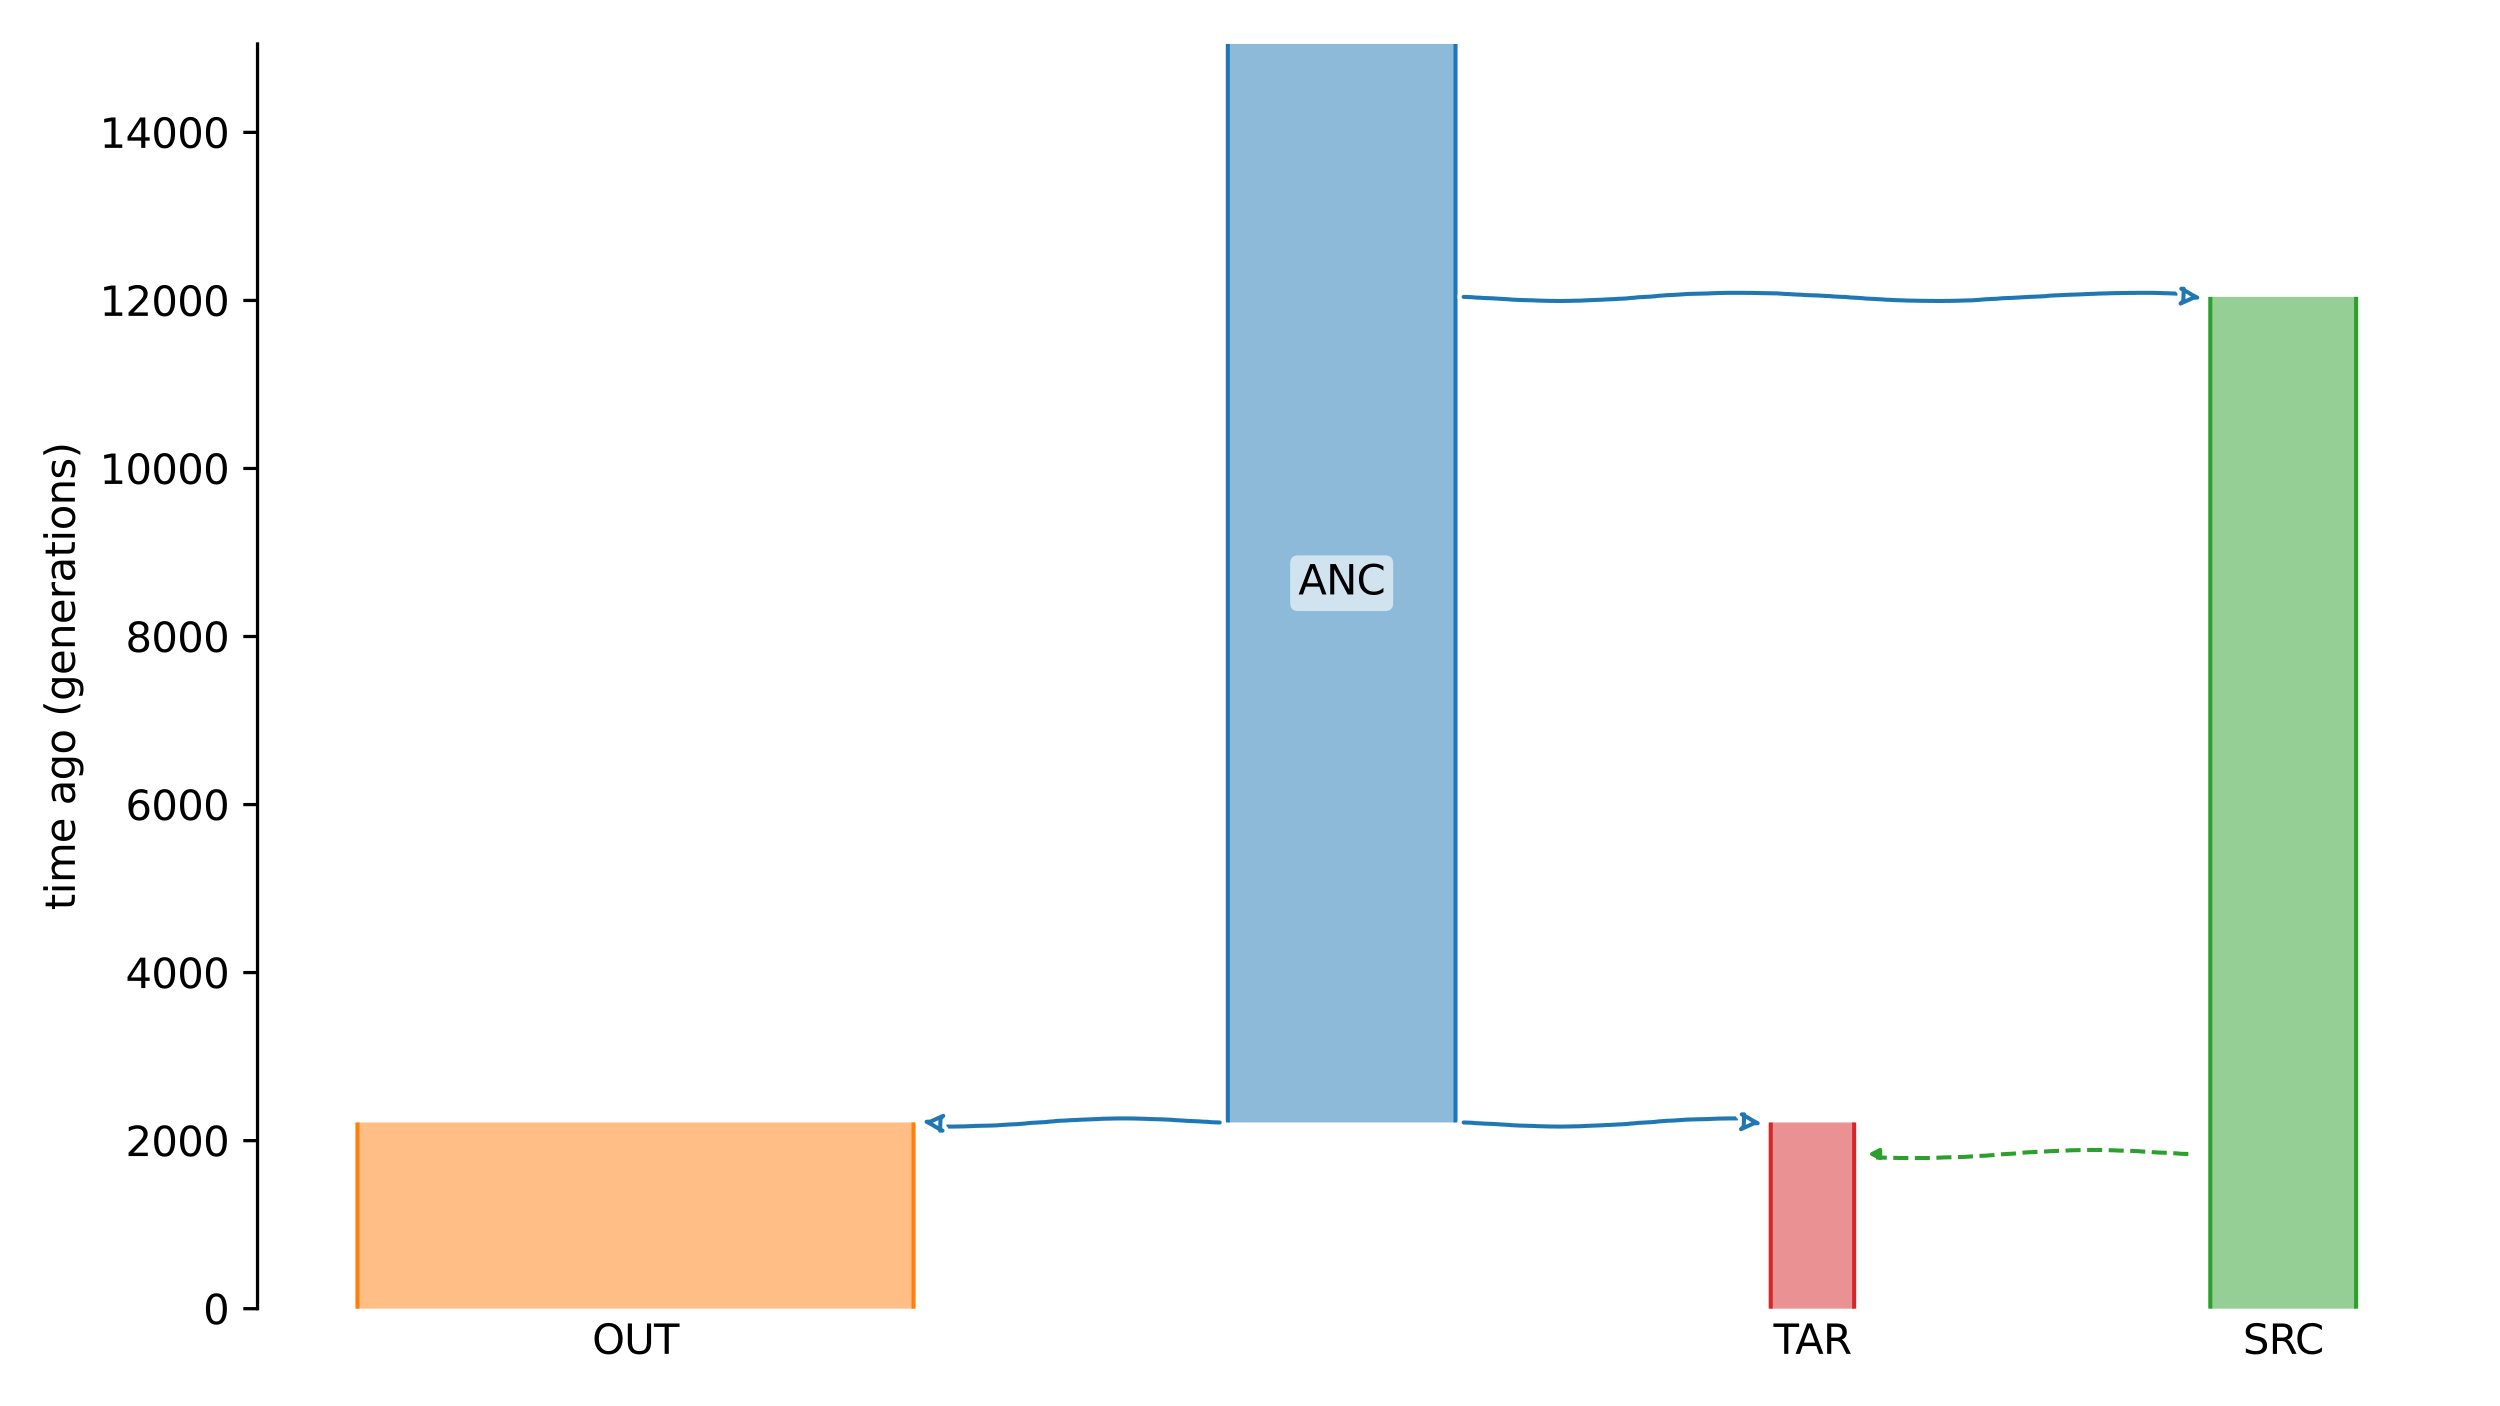 <?xml version="1.0" encoding="utf-8" standalone="no"?>
<!DOCTYPE svg PUBLIC "-//W3C//DTD SVG 1.1//EN"
  "http://www.w3.org/Graphics/SVG/1.1/DTD/svg11.dtd">
<svg xmlns:xlink="http://www.w3.org/1999/xlink" width="614.4pt" height="345.6pt" viewBox="0 0 614.4 345.6" xmlns="http://www.w3.org/2000/svg" version="1.1">
 <defs>
  <style type="text/css">*{stroke-linejoin: round; stroke-linecap: butt}</style>
 </defs>
 <g id="figure_1">
  <g id="patch_1">
   <path d="M 0 345.6 
L 614.4 345.6 
L 614.4 0 
L 0 0 
z
" style="fill: #ffffff"/>
  </g>
  <g id="axes_1">
   <g id="patch_2">
    <path d="M 63.291 321.622 
L 603.6 321.622 
L 603.6 10.8 
L 63.291 10.8 
z
" style="fill: #ffffff"/>
   </g>
   <path d="M 537.799 283.607 
L 536.799 283.575 
L 535.799 283.538 
L 534.799 283.441 
L 533.799 283.408 
L 532.799 283.334 
L 531.799 283.296 
L 530.799 283.26 
L 529.799 283.203 
L 528.799 283.132 
L 527.799 283.08 
L 526.799 283.021 
L 525.799 282.933 
L 524.799 282.887 
L 523.799 282.845 
L 522.799 282.814 
L 521.799 282.788 
L 520.799 282.767 
L 519.799 282.712 
L 518.799 282.685 
L 517.799 282.655 
L 516.799 282.629 
L 515.799 282.618 
L 514.799 282.608 
L 513.799 282.608 
L 512.799 282.618 
L 511.799 282.629 
L 510.799 282.66 
L 509.799 282.672 
L 508.799 282.702 
L 507.799 282.762 
L 506.799 282.799 
L 505.799 282.838 
L 504.799 282.88 
L 503.799 282.913 
L 502.799 282.98 
L 501.799 283.02 
L 500.799 283.062 
L 499.799 283.133 
L 498.799 283.169 
L 497.799 283.228 
L 496.799 283.339 
L 495.799 283.409 
L 494.799 283.522 
L 493.799 283.568 
L 492.799 283.629 
L 491.799 283.678 
L 490.799 283.759 
L 489.799 283.877 
L 488.799 283.947 
L 487.799 284.031 
L 486.799 284.064 
L 485.799 284.115 
L 484.799 284.183 
L 483.799 284.25 
L 482.799 284.326 
L 481.799 284.354 
L 480.799 284.38 
L 479.799 284.403 
L 478.799 284.422 
L 477.799 284.449 
L 476.799 284.499 
L 475.799 284.534 
L 474.799 284.57 
L 473.799 284.585 
L 472.799 284.601 
L 471.799 284.604 
L 470.799 284.607 
L 469.799 284.606 
L 468.799 284.604 
L 467.799 284.591 
L 466.799 284.582 
L 465.799 284.561 
L 464.799 284.538 
L 463.799 284.521 
L 462.799 284.502 
L 461.078 284.482 
" clip-path="url(#padfc316d5a)" style="fill: none; stroke-dasharray: 3.7,1.6; stroke-dashoffset: 0; stroke: #2ca02c"/>
   <g id="patch_3">
    <path d="M 301.75 10.8 
L 301.75 275.863 
M 357.706 10.8 
L 357.706 275.863 
" clip-path="url(#padfc316d5a)" style="fill: none; stroke: #ffffff; stroke-width: 3; stroke-linejoin: miter"/>
    <path d="M 301.75 10.8 
L 301.75 275.863 
M 357.706 10.8 
L 357.706 275.863 
" clip-path="url(#padfc316d5a)" style="fill: none; stroke: #1f77b4; stroke-linejoin: miter"/>
    <g id="PolyCollection_1">
     <path d="M 357.706 10.8 
L 301.75 10.8 
L 301.75 275.863 
L 357.706 275.863 
L 357.706 275.863 
L 357.706 10.8 
z
" clip-path="url(#padfc316d5a)" style="fill: #1f77b4; fill-opacity: 0.5"/>
    </g>
    <g id="patch_4">
     <path d="M 87.85 275.863 
L 87.85 321.622 
M 224.515 275.863 
L 224.515 321.622 
" clip-path="url(#padfc316d5a)" style="fill: none; stroke: #ffffff; stroke-width: 3; stroke-linejoin: miter"/>
     <path d="M 87.85 275.863 
L 87.85 321.622 
M 224.515 275.863 
L 224.515 321.622 
" clip-path="url(#padfc316d5a)" style="fill: none; stroke: #ff7f0e; stroke-linejoin: miter"/>
     <g id="PolyCollection_2">
      <path d="M 224.515 275.863 
L 87.85 275.863 
L 87.85 321.622 
L 224.515 321.622 
L 224.515 321.622 
L 224.515 275.863 
z
" clip-path="url(#padfc316d5a)" style="fill: #ff7f0e; fill-opacity: 0.5"/>
     </g>
     <g id="patch_5">
      <path d="M 543.202 72.964 
L 543.202 321.622 
M 579.04 72.964 
L 579.04 321.622 
" clip-path="url(#padfc316d5a)" style="fill: none; stroke: #ffffff; stroke-width: 3; stroke-linejoin: miter"/>
      <path d="M 543.202 72.964 
L 543.202 321.622 
M 579.04 72.964 
L 579.04 321.622 
" clip-path="url(#padfc316d5a)" style="fill: none; stroke: #2ca02c; stroke-linejoin: miter"/>
      <g id="PolyCollection_3">
       <path d="M 579.04 72.964 
L 543.202 72.964 
L 543.202 321.622 
L 579.04 321.622 
L 579.04 321.622 
L 579.04 72.964 
z
" clip-path="url(#padfc316d5a)" style="fill: #2ca02c; fill-opacity: 0.5"/>
      </g>
      <g id="patch_6">
       <path d="M 435.174 275.863 
L 435.174 321.622 
M 455.675 275.863 
L 455.675 321.622 
" clip-path="url(#padfc316d5a)" style="fill: none; stroke: #ffffff; stroke-width: 3; stroke-linejoin: miter"/>
       <path d="M 435.174 275.863 
L 435.174 321.622 
M 455.675 275.863 
L 455.675 321.622 
" clip-path="url(#padfc316d5a)" style="fill: none; stroke: #d62728; stroke-linejoin: miter"/>
       <g id="PolyCollection_4">
        <path d="M 455.675 275.863 
L 435.174 275.863 
L 435.174 321.622 
L 455.675 321.622 
L 455.675 321.622 
L 455.675 275.863 
z
" clip-path="url(#padfc316d5a)" style="fill: #d62728; fill-opacity: 0.5"/>
       </g>
       <g id="matplotlib.axis_1">
        <g id="xtick_1">
         <g id="line2d_1"/>
         <g id="text_1">
          <!-- OUT -->
          <g transform="translate(145.533 332.72) scale(0.1 -0.1)">
           <defs>
            <path id="DejaVuSans-4f" d="M 2522 4238 
Q 1834 4238 1429 3725 
Q 1025 3213 1025 2328 
Q 1025 1447 1429 934 
Q 1834 422 2522 422 
Q 3209 422 3611 934 
Q 4013 1447 4013 2328 
Q 4013 3213 3611 3725 
Q 3209 4238 2522 4238 
z
M 2522 4750 
Q 3503 4750 4090 4092 
Q 4678 3434 4678 2328 
Q 4678 1225 4090 567 
Q 3503 -91 2522 -91 
Q 1538 -91 948 565 
Q 359 1222 359 2328 
Q 359 3434 948 4092 
Q 1538 4750 2522 4750 
z
" transform="scale(0.016)"/>
            <path id="DejaVuSans-55" d="M 556 4666 
L 1191 4666 
L 1191 1831 
Q 1191 1081 1462 751 
Q 1734 422 2344 422 
Q 2950 422 3222 751 
Q 3494 1081 3494 1831 
L 3494 4666 
L 4128 4666 
L 4128 1753 
Q 4128 841 3676 375 
Q 3225 -91 2344 -91 
Q 1459 -91 1007 375 
Q 556 841 556 1753 
L 556 4666 
z
" transform="scale(0.016)"/>
            <path id="DejaVuSans-54" d="M -19 4666 
L 3928 4666 
L 3928 4134 
L 2272 4134 
L 2272 0 
L 1638 0 
L 1638 4134 
L -19 4134 
L -19 4666 
z
" transform="scale(0.016)"/>
           </defs>
           <use xlink:href="#DejaVuSans-4f"/>
           <use xlink:href="#DejaVuSans-55" x="78.711"/>
           <use xlink:href="#DejaVuSans-54" x="151.904"/>
          </g>
         </g>
        </g>
        <g id="xtick_2">
         <g id="line2d_2"/>
         <g id="text_2">
          <!-- SRC -->
          <g transform="translate(551.232 332.72) scale(0.1 -0.1)">
           <defs>
            <path id="DejaVuSans-53" d="M 3425 4513 
L 3425 3897 
Q 3066 4069 2747 4153 
Q 2428 4238 2131 4238 
Q 1616 4238 1336 4038 
Q 1056 3838 1056 3469 
Q 1056 3159 1242 3001 
Q 1428 2844 1947 2747 
L 2328 2669 
Q 3034 2534 3370 2195 
Q 3706 1856 3706 1288 
Q 3706 609 3251 259 
Q 2797 -91 1919 -91 
Q 1588 -91 1214 -16 
Q 841 59 441 206 
L 441 856 
Q 825 641 1194 531 
Q 1563 422 1919 422 
Q 2459 422 2753 634 
Q 3047 847 3047 1241 
Q 3047 1584 2836 1778 
Q 2625 1972 2144 2069 
L 1759 2144 
Q 1053 2284 737 2584 
Q 422 2884 422 3419 
Q 422 4038 858 4394 
Q 1294 4750 2059 4750 
Q 2388 4750 2728 4690 
Q 3069 4631 3425 4513 
z
" transform="scale(0.016)"/>
            <path id="DejaVuSans-52" d="M 2841 2188 
Q 3044 2119 3236 1894 
Q 3428 1669 3622 1275 
L 4263 0 
L 3584 0 
L 2988 1197 
Q 2756 1666 2539 1819 
Q 2322 1972 1947 1972 
L 1259 1972 
L 1259 0 
L 628 0 
L 628 4666 
L 2053 4666 
Q 2853 4666 3247 4331 
Q 3641 3997 3641 3322 
Q 3641 2881 3436 2590 
Q 3231 2300 2841 2188 
z
M 1259 4147 
L 1259 2491 
L 2053 2491 
Q 2509 2491 2742 2702 
Q 2975 2913 2975 3322 
Q 2975 3731 2742 3939 
Q 2509 4147 2053 4147 
L 1259 4147 
z
" transform="scale(0.016)"/>
            <path id="DejaVuSans-43" d="M 4122 4306 
L 4122 3641 
Q 3803 3938 3442 4084 
Q 3081 4231 2675 4231 
Q 1875 4231 1450 3742 
Q 1025 3253 1025 2328 
Q 1025 1406 1450 917 
Q 1875 428 2675 428 
Q 3081 428 3442 575 
Q 3803 722 4122 1019 
L 4122 359 
Q 3791 134 3420 21 
Q 3050 -91 2638 -91 
Q 1578 -91 968 557 
Q 359 1206 359 2328 
Q 359 3453 968 4101 
Q 1578 4750 2638 4750 
Q 3056 4750 3426 4639 
Q 3797 4528 4122 4306 
z
" transform="scale(0.016)"/>
           </defs>
           <use xlink:href="#DejaVuSans-53"/>
           <use xlink:href="#DejaVuSans-52" x="63.477"/>
           <use xlink:href="#DejaVuSans-43" x="127.959"/>
          </g>
         </g>
        </g>
        <g id="xtick_3">
         <g id="line2d_3"/>
         <g id="text_3">
          <!-- TAR -->
          <g transform="translate(435.864 332.72) scale(0.1 -0.1)">
           <defs>
            <path id="DejaVuSans-41" d="M 2188 4044 
L 1331 1722 
L 3047 1722 
L 2188 4044 
z
M 1831 4666 
L 2547 4666 
L 4325 0 
L 3669 0 
L 3244 1197 
L 1141 1197 
L 716 0 
L 50 0 
L 1831 4666 
z
" transform="scale(0.016)"/>
           </defs>
           <use xlink:href="#DejaVuSans-54"/>
           <use xlink:href="#DejaVuSans-41" x="53.334"/>
           <use xlink:href="#DejaVuSans-52" x="121.742"/>
          </g>
         </g>
        </g>
       </g>
       <g id="matplotlib.axis_2">
        <g id="ytick_1">
         <g id="line2d_4">
          <defs>
           <path id="m56ed72a5e4" d="M 0 0 
L -3.5 0 
" style="stroke: #000000; stroke-width: 0.8"/>
          </defs>
          <g>
           <use xlink:href="#m56ed72a5e4" x="63.291" y="321.622" style="stroke: #000000; stroke-width: 0.8"/>
          </g>
         </g>
         <g id="text_4">
          <!-- 0 -->
          <g transform="translate(49.928 325.421) scale(0.1 -0.1)">
           <defs>
            <path id="DejaVuSans-30" d="M 2034 4250 
Q 1547 4250 1301 3770 
Q 1056 3291 1056 2328 
Q 1056 1369 1301 889 
Q 1547 409 2034 409 
Q 2525 409 2770 889 
Q 3016 1369 3016 2328 
Q 3016 3291 2770 3770 
Q 2525 4250 2034 4250 
z
M 2034 4750 
Q 2819 4750 3233 4129 
Q 3647 3509 3647 2328 
Q 3647 1150 3233 529 
Q 2819 -91 2034 -91 
Q 1250 -91 836 529 
Q 422 1150 422 2328 
Q 422 3509 836 4129 
Q 1250 4750 2034 4750 
z
" transform="scale(0.016)"/>
           </defs>
           <use xlink:href="#DejaVuSans-30"/>
          </g>
         </g>
        </g>
        <g id="ytick_2">
         <g id="line2d_5">
          <g>
           <use xlink:href="#m56ed72a5e4" x="63.291" y="280.324" style="stroke: #000000; stroke-width: 0.8"/>
          </g>
         </g>
         <g id="text_5">
          <!-- 2000 -->
          <g transform="translate(30.841 284.123) scale(0.1 -0.1)">
           <defs>
            <path id="DejaVuSans-32" d="M 1228 531 
L 3431 531 
L 3431 0 
L 469 0 
L 469 531 
Q 828 903 1448 1529 
Q 2069 2156 2228 2338 
Q 2531 2678 2651 2914 
Q 2772 3150 2772 3378 
Q 2772 3750 2511 3984 
Q 2250 4219 1831 4219 
Q 1534 4219 1204 4116 
Q 875 4013 500 3803 
L 500 4441 
Q 881 4594 1212 4672 
Q 1544 4750 1819 4750 
Q 2544 4750 2975 4387 
Q 3406 4025 3406 3419 
Q 3406 3131 3298 2873 
Q 3191 2616 2906 2266 
Q 2828 2175 2409 1742 
Q 1991 1309 1228 531 
z
" transform="scale(0.016)"/>
           </defs>
           <use xlink:href="#DejaVuSans-32"/>
           <use xlink:href="#DejaVuSans-30" x="63.623"/>
           <use xlink:href="#DejaVuSans-30" x="127.246"/>
           <use xlink:href="#DejaVuSans-30" x="190.869"/>
          </g>
         </g>
        </g>
        <g id="ytick_3">
         <g id="line2d_6">
          <g>
           <use xlink:href="#m56ed72a5e4" x="63.291" y="239.025" style="stroke: #000000; stroke-width: 0.8"/>
          </g>
         </g>
         <g id="text_6">
          <!-- 4000 -->
          <g transform="translate(30.841 242.824) scale(0.1 -0.1)">
           <defs>
            <path id="DejaVuSans-34" d="M 2419 4116 
L 825 1625 
L 2419 1625 
L 2419 4116 
z
M 2253 4666 
L 3047 4666 
L 3047 1625 
L 3713 1625 
L 3713 1100 
L 3047 1100 
L 3047 0 
L 2419 0 
L 2419 1100 
L 313 1100 
L 313 1709 
L 2253 4666 
z
" transform="scale(0.016)"/>
           </defs>
           <use xlink:href="#DejaVuSans-34"/>
           <use xlink:href="#DejaVuSans-30" x="63.623"/>
           <use xlink:href="#DejaVuSans-30" x="127.246"/>
           <use xlink:href="#DejaVuSans-30" x="190.869"/>
          </g>
         </g>
        </g>
        <g id="ytick_4">
         <g id="line2d_7">
          <g>
           <use xlink:href="#m56ed72a5e4" x="63.291" y="197.727" style="stroke: #000000; stroke-width: 0.8"/>
          </g>
         </g>
         <g id="text_7">
          <!-- 6000 -->
          <g transform="translate(30.841 201.526) scale(0.1 -0.1)">
           <defs>
            <path id="DejaVuSans-36" d="M 2113 2584 
Q 1688 2584 1439 2293 
Q 1191 2003 1191 1497 
Q 1191 994 1439 701 
Q 1688 409 2113 409 
Q 2538 409 2786 701 
Q 3034 994 3034 1497 
Q 3034 2003 2786 2293 
Q 2538 2584 2113 2584 
z
M 3366 4563 
L 3366 3988 
Q 3128 4100 2886 4159 
Q 2644 4219 2406 4219 
Q 1781 4219 1451 3797 
Q 1122 3375 1075 2522 
Q 1259 2794 1537 2939 
Q 1816 3084 2150 3084 
Q 2853 3084 3261 2657 
Q 3669 2231 3669 1497 
Q 3669 778 3244 343 
Q 2819 -91 2113 -91 
Q 1303 -91 875 529 
Q 447 1150 447 2328 
Q 447 3434 972 4092 
Q 1497 4750 2381 4750 
Q 2619 4750 2861 4703 
Q 3103 4656 3366 4563 
z
" transform="scale(0.016)"/>
           </defs>
           <use xlink:href="#DejaVuSans-36"/>
           <use xlink:href="#DejaVuSans-30" x="63.623"/>
           <use xlink:href="#DejaVuSans-30" x="127.246"/>
           <use xlink:href="#DejaVuSans-30" x="190.869"/>
          </g>
         </g>
        </g>
        <g id="ytick_5">
         <g id="line2d_8">
          <g>
           <use xlink:href="#m56ed72a5e4" x="63.291" y="156.428" style="stroke: #000000; stroke-width: 0.8"/>
          </g>
         </g>
         <g id="text_8">
          <!-- 8000 -->
          <g transform="translate(30.841 160.228) scale(0.1 -0.1)">
           <defs>
            <path id="DejaVuSans-38" d="M 2034 2216 
Q 1584 2216 1326 1975 
Q 1069 1734 1069 1313 
Q 1069 891 1326 650 
Q 1584 409 2034 409 
Q 2484 409 2743 651 
Q 3003 894 3003 1313 
Q 3003 1734 2745 1975 
Q 2488 2216 2034 2216 
z
M 1403 2484 
Q 997 2584 770 2862 
Q 544 3141 544 3541 
Q 544 4100 942 4425 
Q 1341 4750 2034 4750 
Q 2731 4750 3128 4425 
Q 3525 4100 3525 3541 
Q 3525 3141 3298 2862 
Q 3072 2584 2669 2484 
Q 3125 2378 3379 2068 
Q 3634 1759 3634 1313 
Q 3634 634 3220 271 
Q 2806 -91 2034 -91 
Q 1263 -91 848 271 
Q 434 634 434 1313 
Q 434 1759 690 2068 
Q 947 2378 1403 2484 
z
M 1172 3481 
Q 1172 3119 1398 2916 
Q 1625 2713 2034 2713 
Q 2441 2713 2670 2916 
Q 2900 3119 2900 3481 
Q 2900 3844 2670 4047 
Q 2441 4250 2034 4250 
Q 1625 4250 1398 4047 
Q 1172 3844 1172 3481 
z
" transform="scale(0.016)"/>
           </defs>
           <use xlink:href="#DejaVuSans-38"/>
           <use xlink:href="#DejaVuSans-30" x="63.623"/>
           <use xlink:href="#DejaVuSans-30" x="127.246"/>
           <use xlink:href="#DejaVuSans-30" x="190.869"/>
          </g>
         </g>
        </g>
        <g id="ytick_6">
         <g id="line2d_9">
          <g>
           <use xlink:href="#m56ed72a5e4" x="63.291" y="115.13" style="stroke: #000000; stroke-width: 0.8"/>
          </g>
         </g>
         <g id="text_9">
          <!-- 10000 -->
          <g transform="translate(24.478 118.929) scale(0.1 -0.1)">
           <defs>
            <path id="DejaVuSans-31" d="M 794 531 
L 1825 531 
L 1825 4091 
L 703 3866 
L 703 4441 
L 1819 4666 
L 2450 4666 
L 2450 531 
L 3481 531 
L 3481 0 
L 794 0 
L 794 531 
z
" transform="scale(0.016)"/>
           </defs>
           <use xlink:href="#DejaVuSans-31"/>
           <use xlink:href="#DejaVuSans-30" x="63.623"/>
           <use xlink:href="#DejaVuSans-30" x="127.246"/>
           <use xlink:href="#DejaVuSans-30" x="190.869"/>
           <use xlink:href="#DejaVuSans-30" x="254.492"/>
          </g>
         </g>
        </g>
        <g id="ytick_7">
         <g id="line2d_10">
          <g>
           <use xlink:href="#m56ed72a5e4" x="63.291" y="73.832" style="stroke: #000000; stroke-width: 0.8"/>
          </g>
         </g>
         <g id="text_10">
          <!-- 12000 -->
          <g transform="translate(24.478 77.631) scale(0.1 -0.1)">
           <use xlink:href="#DejaVuSans-31"/>
           <use xlink:href="#DejaVuSans-32" x="63.623"/>
           <use xlink:href="#DejaVuSans-30" x="127.246"/>
           <use xlink:href="#DejaVuSans-30" x="190.869"/>
           <use xlink:href="#DejaVuSans-30" x="254.492"/>
          </g>
         </g>
        </g>
        <g id="ytick_8">
         <g id="line2d_11">
          <g>
           <use xlink:href="#m56ed72a5e4" x="63.291" y="32.533" style="stroke: #000000; stroke-width: 0.8"/>
          </g>
         </g>
         <g id="text_11">
          <!-- 14000 -->
          <g transform="translate(24.478 36.332) scale(0.1 -0.1)">
           <use xlink:href="#DejaVuSans-31"/>
           <use xlink:href="#DejaVuSans-34" x="63.623"/>
           <use xlink:href="#DejaVuSans-30" x="127.246"/>
           <use xlink:href="#DejaVuSans-30" x="190.869"/>
           <use xlink:href="#DejaVuSans-30" x="254.492"/>
          </g>
         </g>
        </g>
        <g id="text_12">
         <!-- time ago (generations) -->
         <g transform="translate(18.398 223.682) rotate(-90) scale(0.1 -0.1)">
          <defs>
           <path id="DejaVuSans-74" d="M 1172 4494 
L 1172 3500 
L 2356 3500 
L 2356 3053 
L 1172 3053 
L 1172 1153 
Q 1172 725 1289 603 
Q 1406 481 1766 481 
L 2356 481 
L 2356 0 
L 1766 0 
Q 1100 0 847 248 
Q 594 497 594 1153 
L 594 3053 
L 172 3053 
L 172 3500 
L 594 3500 
L 594 4494 
L 1172 4494 
z
" transform="scale(0.016)"/>
           <path id="DejaVuSans-69" d="M 603 3500 
L 1178 3500 
L 1178 0 
L 603 0 
L 603 3500 
z
M 603 4863 
L 1178 4863 
L 1178 4134 
L 603 4134 
L 603 4863 
z
" transform="scale(0.016)"/>
           <path id="DejaVuSans-6d" d="M 3328 2828 
Q 3544 3216 3844 3400 
Q 4144 3584 4550 3584 
Q 5097 3584 5394 3201 
Q 5691 2819 5691 2113 
L 5691 0 
L 5113 0 
L 5113 2094 
Q 5113 2597 4934 2840 
Q 4756 3084 4391 3084 
Q 3944 3084 3684 2787 
Q 3425 2491 3425 1978 
L 3425 0 
L 2847 0 
L 2847 2094 
Q 2847 2600 2669 2842 
Q 2491 3084 2119 3084 
Q 1678 3084 1418 2786 
Q 1159 2488 1159 1978 
L 1159 0 
L 581 0 
L 581 3500 
L 1159 3500 
L 1159 2956 
Q 1356 3278 1631 3431 
Q 1906 3584 2284 3584 
Q 2666 3584 2933 3390 
Q 3200 3197 3328 2828 
z
" transform="scale(0.016)"/>
           <path id="DejaVuSans-65" d="M 3597 1894 
L 3597 1613 
L 953 1613 
Q 991 1019 1311 708 
Q 1631 397 2203 397 
Q 2534 397 2845 478 
Q 3156 559 3463 722 
L 3463 178 
Q 3153 47 2828 -22 
Q 2503 -91 2169 -91 
Q 1331 -91 842 396 
Q 353 884 353 1716 
Q 353 2575 817 3079 
Q 1281 3584 2069 3584 
Q 2775 3584 3186 3129 
Q 3597 2675 3597 1894 
z
M 3022 2063 
Q 3016 2534 2758 2815 
Q 2500 3097 2075 3097 
Q 1594 3097 1305 2825 
Q 1016 2553 972 2059 
L 3022 2063 
z
" transform="scale(0.016)"/>
           <path id="DejaVuSans-20" transform="scale(0.016)"/>
           <path id="DejaVuSans-61" d="M 2194 1759 
Q 1497 1759 1228 1600 
Q 959 1441 959 1056 
Q 959 750 1161 570 
Q 1363 391 1709 391 
Q 2188 391 2477 730 
Q 2766 1069 2766 1631 
L 2766 1759 
L 2194 1759 
z
M 3341 1997 
L 3341 0 
L 2766 0 
L 2766 531 
Q 2569 213 2275 61 
Q 1981 -91 1556 -91 
Q 1019 -91 701 211 
Q 384 513 384 1019 
Q 384 1609 779 1909 
Q 1175 2209 1959 2209 
L 2766 2209 
L 2766 2266 
Q 2766 2663 2505 2880 
Q 2244 3097 1772 3097 
Q 1472 3097 1187 3025 
Q 903 2953 641 2809 
L 641 3341 
Q 956 3463 1253 3523 
Q 1550 3584 1831 3584 
Q 2591 3584 2966 3190 
Q 3341 2797 3341 1997 
z
" transform="scale(0.016)"/>
           <path id="DejaVuSans-67" d="M 2906 1791 
Q 2906 2416 2648 2759 
Q 2391 3103 1925 3103 
Q 1463 3103 1205 2759 
Q 947 2416 947 1791 
Q 947 1169 1205 825 
Q 1463 481 1925 481 
Q 2391 481 2648 825 
Q 2906 1169 2906 1791 
z
M 3481 434 
Q 3481 -459 3084 -895 
Q 2688 -1331 1869 -1331 
Q 1566 -1331 1297 -1286 
Q 1028 -1241 775 -1147 
L 775 -588 
Q 1028 -725 1275 -790 
Q 1522 -856 1778 -856 
Q 2344 -856 2625 -561 
Q 2906 -266 2906 331 
L 2906 616 
Q 2728 306 2450 153 
Q 2172 0 1784 0 
Q 1141 0 747 490 
Q 353 981 353 1791 
Q 353 2603 747 3093 
Q 1141 3584 1784 3584 
Q 2172 3584 2450 3431 
Q 2728 3278 2906 2969 
L 2906 3500 
L 3481 3500 
L 3481 434 
z
" transform="scale(0.016)"/>
           <path id="DejaVuSans-6f" d="M 1959 3097 
Q 1497 3097 1228 2736 
Q 959 2375 959 1747 
Q 959 1119 1226 758 
Q 1494 397 1959 397 
Q 2419 397 2687 759 
Q 2956 1122 2956 1747 
Q 2956 2369 2687 2733 
Q 2419 3097 1959 3097 
z
M 1959 3584 
Q 2709 3584 3137 3096 
Q 3566 2609 3566 1747 
Q 3566 888 3137 398 
Q 2709 -91 1959 -91 
Q 1206 -91 779 398 
Q 353 888 353 1747 
Q 353 2609 779 3096 
Q 1206 3584 1959 3584 
z
" transform="scale(0.016)"/>
           <path id="DejaVuSans-28" d="M 1984 4856 
Q 1566 4138 1362 3434 
Q 1159 2731 1159 2009 
Q 1159 1288 1364 580 
Q 1569 -128 1984 -844 
L 1484 -844 
Q 1016 -109 783 600 
Q 550 1309 550 2009 
Q 550 2706 781 3412 
Q 1013 4119 1484 4856 
L 1984 4856 
z
" transform="scale(0.016)"/>
           <path id="DejaVuSans-6e" d="M 3513 2113 
L 3513 0 
L 2938 0 
L 2938 2094 
Q 2938 2591 2744 2837 
Q 2550 3084 2163 3084 
Q 1697 3084 1428 2787 
Q 1159 2491 1159 1978 
L 1159 0 
L 581 0 
L 581 3500 
L 1159 3500 
L 1159 2956 
Q 1366 3272 1645 3428 
Q 1925 3584 2291 3584 
Q 2894 3584 3203 3211 
Q 3513 2838 3513 2113 
z
" transform="scale(0.016)"/>
           <path id="DejaVuSans-72" d="M 2631 2963 
Q 2534 3019 2420 3045 
Q 2306 3072 2169 3072 
Q 1681 3072 1420 2755 
Q 1159 2438 1159 1844 
L 1159 0 
L 581 0 
L 581 3500 
L 1159 3500 
L 1159 2956 
Q 1341 3275 1631 3429 
Q 1922 3584 2338 3584 
Q 2397 3584 2469 3576 
Q 2541 3569 2628 3553 
L 2631 2963 
z
" transform="scale(0.016)"/>
           <path id="DejaVuSans-73" d="M 2834 3397 
L 2834 2853 
Q 2591 2978 2328 3040 
Q 2066 3103 1784 3103 
Q 1356 3103 1142 2972 
Q 928 2841 928 2578 
Q 928 2378 1081 2264 
Q 1234 2150 1697 2047 
L 1894 2003 
Q 2506 1872 2764 1633 
Q 3022 1394 3022 966 
Q 3022 478 2636 193 
Q 2250 -91 1575 -91 
Q 1294 -91 989 -36 
Q 684 19 347 128 
L 347 722 
Q 666 556 975 473 
Q 1284 391 1588 391 
Q 1994 391 2212 530 
Q 2431 669 2431 922 
Q 2431 1156 2273 1281 
Q 2116 1406 1581 1522 
L 1381 1569 
Q 847 1681 609 1914 
Q 372 2147 372 2553 
Q 372 3047 722 3315 
Q 1072 3584 1716 3584 
Q 2034 3584 2315 3537 
Q 2597 3491 2834 3397 
z
" transform="scale(0.016)"/>
           <path id="DejaVuSans-29" d="M 513 4856 
L 1013 4856 
Q 1481 4119 1714 3412 
Q 1947 2706 1947 2009 
Q 1947 1309 1714 600 
Q 1481 -109 1013 -844 
L 513 -844 
Q 928 -128 1133 580 
Q 1338 1288 1338 2009 
Q 1338 2731 1133 3434 
Q 928 4138 513 4856 
z
" transform="scale(0.016)"/>
          </defs>
          <use xlink:href="#DejaVuSans-74"/>
          <use xlink:href="#DejaVuSans-69" x="39.209"/>
          <use xlink:href="#DejaVuSans-6d" x="66.992"/>
          <use xlink:href="#DejaVuSans-65" x="164.404"/>
          <use xlink:href="#DejaVuSans-20" x="225.928"/>
          <use xlink:href="#DejaVuSans-61" x="257.715"/>
          <use xlink:href="#DejaVuSans-67" x="318.994"/>
          <use xlink:href="#DejaVuSans-6f" x="382.471"/>
          <use xlink:href="#DejaVuSans-20" x="443.652"/>
          <use xlink:href="#DejaVuSans-28" x="475.439"/>
          <use xlink:href="#DejaVuSans-67" x="514.453"/>
          <use xlink:href="#DejaVuSans-65" x="577.93"/>
          <use xlink:href="#DejaVuSans-6e" x="639.453"/>
          <use xlink:href="#DejaVuSans-65" x="702.832"/>
          <use xlink:href="#DejaVuSans-72" x="764.355"/>
          <use xlink:href="#DejaVuSans-61" x="805.469"/>
          <use xlink:href="#DejaVuSans-74" x="866.748"/>
          <use xlink:href="#DejaVuSans-69" x="905.957"/>
          <use xlink:href="#DejaVuSans-6f" x="933.74"/>
          <use xlink:href="#DejaVuSans-6e" x="994.922"/>
          <use xlink:href="#DejaVuSans-73" x="1058.301"/>
          <use xlink:href="#DejaVuSans-29" x="1110.4"/>
         </g>
        </g>
       </g>
       <g id="patch_7">
        <path d="M 299.746 275.863 
L 298.746 275.832 
L 297.746 275.795 
L 296.746 275.697 
L 295.746 275.665 
L 294.746 275.591 
L 293.746 275.552 
L 292.746 275.517 
L 291.746 275.459 
L 290.746 275.389 
L 289.746 275.337 
L 288.746 275.278 
L 287.746 275.19 
L 286.746 275.143 
L 285.746 275.101 
L 284.746 275.071 
L 283.746 275.045 
L 282.746 275.023 
L 281.746 274.969 
L 280.746 274.941 
L 279.746 274.911 
L 278.746 274.886 
L 277.746 274.875 
L 276.746 274.865 
L 275.746 274.865 
L 274.746 274.874 
L 273.746 274.886 
L 272.746 274.917 
L 271.746 274.928 
L 270.746 274.958 
L 269.746 275.018 
L 268.746 275.055 
L 267.746 275.094 
L 266.746 275.137 
L 265.746 275.17 
L 264.746 275.237 
L 263.746 275.276 
L 262.746 275.319 
L 261.746 275.389 
L 260.746 275.426 
L 259.746 275.484 
L 258.746 275.595 
L 257.746 275.666 
L 256.746 275.779 
L 255.746 275.825 
L 254.746 275.886 
L 253.746 275.934 
L 252.746 276.015 
L 251.746 276.134 
L 250.746 276.204 
L 249.746 276.287 
L 248.746 276.32 
L 247.746 276.372 
L 246.746 276.44 
L 245.746 276.506 
L 244.746 276.583 
L 243.746 276.61 
L 242.746 276.637 
L 241.746 276.659 
L 240.746 276.679 
L 239.746 276.705 
L 238.746 276.755 
L 237.746 276.79 
L 236.746 276.826 
L 235.746 276.841 
L 234.746 276.857 
L 233.746 276.861 
L 232.746 276.863 
L 231.746 276.863 
L 230.746 276.861 
L 229.746 276.847 
L 228.746 276.839 
L 227.63 276.817 
" clip-path="url(#padfc316d5a)" style="fill: none; stroke: #ffffff; stroke-width: 3; stroke-linecap: round"/>
        <path d="M 299.746 275.863 
L 298.746 275.832 
L 297.746 275.795 
L 296.746 275.697 
L 295.746 275.665 
L 294.746 275.591 
L 293.746 275.552 
L 292.746 275.517 
L 291.746 275.459 
L 290.746 275.389 
L 289.746 275.337 
L 288.746 275.278 
L 287.746 275.19 
L 286.746 275.143 
L 285.746 275.101 
L 284.746 275.071 
L 283.746 275.045 
L 282.746 275.023 
L 281.746 274.969 
L 280.746 274.941 
L 279.746 274.911 
L 278.746 274.886 
L 277.746 274.875 
L 276.746 274.865 
L 275.746 274.865 
L 274.746 274.874 
L 273.746 274.886 
L 272.746 274.917 
L 271.746 274.928 
L 270.746 274.958 
L 269.746 275.018 
L 268.746 275.055 
L 267.746 275.094 
L 266.746 275.137 
L 265.746 275.17 
L 264.746 275.237 
L 263.746 275.276 
L 262.746 275.319 
L 261.746 275.389 
L 260.746 275.426 
L 259.746 275.484 
L 258.746 275.595 
L 257.746 275.666 
L 256.746 275.779 
L 255.746 275.825 
L 254.746 275.886 
L 253.746 275.934 
L 252.746 276.015 
L 251.746 276.134 
L 250.746 276.204 
L 249.746 276.287 
L 248.746 276.32 
L 247.746 276.372 
L 246.746 276.44 
L 245.746 276.506 
L 244.746 276.583 
L 243.746 276.61 
L 242.746 276.637 
L 241.746 276.659 
L 240.746 276.679 
L 239.746 276.705 
L 238.746 276.755 
L 237.746 276.79 
L 236.746 276.826 
L 235.746 276.841 
L 234.746 276.857 
L 233.746 276.861 
L 232.746 276.863 
L 231.746 276.863 
L 230.746 276.861 
L 229.746 276.847 
L 228.746 276.839 
L 227.63 276.817 
" clip-path="url(#padfc316d5a)" style="fill: none; stroke: #1f77b4; stroke-linecap: round"/>
        <path d="M 231.63 277.863 
L 230.75 277.388 
L 229.872 276.908 
L 229.021 276.373 
L 227.719 275.686 
L 228.647 275.66 
L 229.558 275.247 
L 230.469 274.831 
L 231.811 274.225 
L 231.156 274.863 
L 231.104 275.863 
L 231.045 277.863 
z
" clip-path="url(#padfc316d5a)" style="fill: #ffffff; stroke: #ffffff; stroke-width: 3; stroke-linecap: round"/>
        <path d="M 231.63 277.863 
L 230.75 277.388 
L 229.872 276.908 
L 229.021 276.373 
L 227.719 275.686 
L 228.647 275.66 
L 229.558 275.247 
L 230.469 274.831 
L 231.811 274.225 
L 231.156 274.863 
L 231.104 275.863 
L 231.045 277.863 
z
" clip-path="url(#padfc316d5a)" style="fill: #ffffff; stroke: #1f77b4; stroke-linecap: round"/>
        <g id="patch_8">
         <path d="M 359.707 72.964 
L 360.707 72.996 
L 361.707 73.033 
L 362.707 73.13 
L 363.707 73.163 
L 364.707 73.237 
L 365.707 73.275 
L 366.707 73.311 
L 367.707 73.368 
L 368.707 73.439 
L 369.707 73.491 
L 370.707 73.55 
L 371.707 73.638 
L 372.707 73.684 
L 373.707 73.727 
L 374.707 73.757 
L 375.707 73.783 
L 376.707 73.804 
L 377.707 73.859 
L 378.707 73.887 
L 379.707 73.916 
L 380.707 73.942 
L 381.707 73.953 
L 382.707 73.963 
L 383.707 73.963 
L 384.707 73.953 
L 385.707 73.942 
L 386.707 73.911 
L 387.707 73.899 
L 388.707 73.869 
L 389.707 73.81 
L 390.707 73.772 
L 391.707 73.733 
L 392.707 73.691 
L 393.707 73.658 
L 394.707 73.591 
L 395.707 73.551 
L 396.707 73.509 
L 397.707 73.438 
L 398.707 73.402 
L 399.707 73.343 
L 400.707 73.232 
L 401.707 73.162 
L 402.707 73.049 
L 403.707 73.003 
L 404.707 72.942 
L 405.707 72.893 
L 406.707 72.813 
L 407.707 72.694 
L 408.707 72.624 
L 409.707 72.541 
L 410.707 72.507 
L 411.707 72.456 
L 412.707 72.388 
L 413.707 72.322 
L 414.707 72.245 
L 415.707 72.217 
L 416.707 72.191 
L 417.707 72.168 
L 418.707 72.149 
L 419.707 72.122 
L 420.707 72.072 
L 421.707 72.037 
L 422.707 72.002 
L 423.707 71.986 
L 424.707 71.97 
L 425.707 71.967 
L 426.707 71.965 
L 427.707 71.965 
L 428.707 71.967 
L 429.707 71.98 
L 430.707 71.989 
L 431.707 72.01 
L 432.707 72.033 
L 433.707 72.05 
L 434.707 72.069 
L 435.707 72.089 
L 436.707 72.106 
L 437.707 72.169 
L 438.707 72.244 
L 439.707 72.277 
L 440.707 72.344 
L 441.707 72.398 
L 442.707 72.432 
L 443.707 72.522 
L 444.707 72.551 
L 445.707 72.582 
L 446.707 72.613 
L 447.707 72.668 
L 448.707 72.733 
L 449.707 72.771 
L 450.707 72.867 
L 451.707 72.916 
L 452.707 72.96 
L 453.707 73 
L 454.707 73.108 
L 455.707 73.15 
L 456.707 73.212 
L 457.707 73.282 
L 458.707 73.387 
L 459.707 73.424 
L 460.707 73.47 
L 461.707 73.538 
L 462.707 73.587 
L 463.707 73.664 
L 464.707 73.695 
L 465.707 73.764 
L 466.707 73.788 
L 467.707 73.817 
L 468.707 73.859 
L 469.707 73.88 
L 470.707 73.894 
L 471.707 73.921 
L 472.707 73.93 
L 473.707 73.943 
L 474.707 73.954 
L 475.707 73.96 
L 476.707 73.964 
L 477.707 73.959 
L 478.707 73.945 
L 479.707 73.938 
L 480.707 73.913 
L 481.707 73.89 
L 482.707 73.853 
L 483.707 73.827 
L 484.707 73.805 
L 485.707 73.736 
L 486.707 73.662 
L 487.707 73.568 
L 488.707 73.517 
L 489.707 73.463 
L 490.707 73.428 
L 491.707 73.322 
L 492.707 73.269 
L 493.707 73.232 
L 494.707 73.201 
L 495.707 73.14 
L 496.707 73.073 
L 497.707 73.024 
L 498.707 72.959 
L 499.707 72.92 
L 500.707 72.878 
L 501.707 72.836 
L 502.707 72.777 
L 503.707 72.664 
L 504.707 72.612 
L 505.707 72.572 
L 506.707 72.525 
L 507.707 72.468 
L 508.707 72.436 
L 509.707 72.399 
L 510.707 72.367 
L 511.707 72.333 
L 512.707 72.275 
L 513.707 72.229 
L 514.707 72.2 
L 515.707 72.149 
L 516.707 72.124 
L 517.707 72.103 
L 518.707 72.068 
L 519.707 72.044 
L 520.707 72.03 
L 521.707 72.011 
L 522.707 71.995 
L 523.707 71.983 
L 524.707 71.977 
L 525.707 71.97 
L 526.707 71.965 
L 527.707 71.967 
L 528.707 71.969 
L 529.707 71.981 
L 530.707 72.009 
L 531.707 72.053 
L 532.707 72.073 
L 533.707 72.114 
L 534.707 72.154 
L 535.707 72.173 
L 536.707 72.196 
L 537.707 72.263 
L 538.707 72.312 
L 540.082 72.386 
" clip-path="url(#padfc316d5a)" style="fill: none; stroke: #ffffff; stroke-width: 3; stroke-linecap: round"/>
         <path d="M 359.707 72.964 
L 360.707 72.996 
L 361.707 73.033 
L 362.707 73.13 
L 363.707 73.163 
L 364.707 73.237 
L 365.707 73.275 
L 366.707 73.311 
L 367.707 73.368 
L 368.707 73.439 
L 369.707 73.491 
L 370.707 73.55 
L 371.707 73.638 
L 372.707 73.684 
L 373.707 73.727 
L 374.707 73.757 
L 375.707 73.783 
L 376.707 73.804 
L 377.707 73.859 
L 378.707 73.887 
L 379.707 73.916 
L 380.707 73.942 
L 381.707 73.953 
L 382.707 73.963 
L 383.707 73.963 
L 384.707 73.953 
L 385.707 73.942 
L 386.707 73.911 
L 387.707 73.899 
L 388.707 73.869 
L 389.707 73.81 
L 390.707 73.772 
L 391.707 73.733 
L 392.707 73.691 
L 393.707 73.658 
L 394.707 73.591 
L 395.707 73.551 
L 396.707 73.509 
L 397.707 73.438 
L 398.707 73.402 
L 399.707 73.343 
L 400.707 73.232 
L 401.707 73.162 
L 402.707 73.049 
L 403.707 73.003 
L 404.707 72.942 
L 405.707 72.893 
L 406.707 72.813 
L 407.707 72.694 
L 408.707 72.624 
L 409.707 72.541 
L 410.707 72.507 
L 411.707 72.456 
L 412.707 72.388 
L 413.707 72.322 
L 414.707 72.245 
L 415.707 72.217 
L 416.707 72.191 
L 417.707 72.168 
L 418.707 72.149 
L 419.707 72.122 
L 420.707 72.072 
L 421.707 72.037 
L 422.707 72.002 
L 423.707 71.986 
L 424.707 71.97 
L 425.707 71.967 
L 426.707 71.965 
L 427.707 71.965 
L 428.707 71.967 
L 429.707 71.98 
L 430.707 71.989 
L 431.707 72.01 
L 432.707 72.033 
L 433.707 72.05 
L 434.707 72.069 
L 435.707 72.089 
L 436.707 72.106 
L 437.707 72.169 
L 438.707 72.244 
L 439.707 72.277 
L 440.707 72.344 
L 441.707 72.398 
L 442.707 72.432 
L 443.707 72.522 
L 444.707 72.551 
L 445.707 72.582 
L 446.707 72.613 
L 447.707 72.668 
L 448.707 72.733 
L 449.707 72.771 
L 450.707 72.867 
L 451.707 72.916 
L 452.707 72.96 
L 453.707 73 
L 454.707 73.108 
L 455.707 73.15 
L 456.707 73.212 
L 457.707 73.282 
L 458.707 73.387 
L 459.707 73.424 
L 460.707 73.47 
L 461.707 73.538 
L 462.707 73.587 
L 463.707 73.664 
L 464.707 73.695 
L 465.707 73.764 
L 466.707 73.788 
L 467.707 73.817 
L 468.707 73.859 
L 469.707 73.88 
L 470.707 73.894 
L 471.707 73.921 
L 472.707 73.93 
L 473.707 73.943 
L 474.707 73.954 
L 475.707 73.96 
L 476.707 73.964 
L 477.707 73.959 
L 478.707 73.945 
L 479.707 73.938 
L 480.707 73.913 
L 481.707 73.89 
L 482.707 73.853 
L 483.707 73.827 
L 484.707 73.805 
L 485.707 73.736 
L 486.707 73.662 
L 487.707 73.568 
L 488.707 73.517 
L 489.707 73.463 
L 490.707 73.428 
L 491.707 73.322 
L 492.707 73.269 
L 493.707 73.232 
L 494.707 73.201 
L 495.707 73.14 
L 496.707 73.073 
L 497.707 73.024 
L 498.707 72.959 
L 499.707 72.92 
L 500.707 72.878 
L 501.707 72.836 
L 502.707 72.777 
L 503.707 72.664 
L 504.707 72.612 
L 505.707 72.572 
L 506.707 72.525 
L 507.707 72.468 
L 508.707 72.436 
L 509.707 72.399 
L 510.707 72.367 
L 511.707 72.333 
L 512.707 72.275 
L 513.707 72.229 
L 514.707 72.2 
L 515.707 72.149 
L 516.707 72.124 
L 517.707 72.103 
L 518.707 72.068 
L 519.707 72.044 
L 520.707 72.03 
L 521.707 72.011 
L 522.707 71.995 
L 523.707 71.983 
L 524.707 71.977 
L 525.707 71.97 
L 526.707 71.965 
L 527.707 71.967 
L 528.707 71.969 
L 529.707 71.981 
L 530.707 72.009 
L 531.707 72.053 
L 532.707 72.073 
L 533.707 72.114 
L 534.707 72.154 
L 535.707 72.173 
L 536.707 72.196 
L 537.707 72.263 
L 538.707 72.312 
L 540.082 72.386 
" clip-path="url(#padfc316d5a)" style="fill: none; stroke: #1f77b4; stroke-linecap: round"/>
         <path d="M 536.082 70.964 
L 536.963 71.44 
L 537.841 71.92 
L 538.691 72.455 
L 539.993 73.142 
L 539.066 73.168 
L 538.154 73.581 
L 537.244 73.996 
L 535.902 74.603 
L 536.557 73.964 
L 536.608 72.964 
L 536.668 70.964 
z
" clip-path="url(#padfc316d5a)" style="fill: #ffffff; stroke: #ffffff; stroke-width: 3; stroke-linecap: round"/>
         <path d="M 536.082 70.964 
L 536.963 71.44 
L 537.841 71.92 
L 538.691 72.455 
L 539.993 73.142 
L 539.066 73.168 
L 538.154 73.581 
L 537.244 73.996 
L 535.902 74.603 
L 536.557 73.964 
L 536.608 72.964 
L 536.668 70.964 
z
" clip-path="url(#padfc316d5a)" style="fill: #ffffff; stroke: #1f77b4; stroke-linecap: round"/>
         <g id="patch_9">
          <path d="M 359.706 275.863 
L 360.706 275.895 
L 361.706 275.932 
L 362.706 276.029 
L 363.706 276.062 
L 364.706 276.136 
L 365.706 276.174 
L 366.706 276.21 
L 367.706 276.267 
L 368.706 276.338 
L 369.706 276.39 
L 370.706 276.449 
L 371.706 276.537 
L 372.706 276.583 
L 373.706 276.625 
L 374.706 276.656 
L 375.706 276.682 
L 376.706 276.703 
L 377.706 276.758 
L 378.706 276.785 
L 379.706 276.815 
L 380.706 276.841 
L 381.706 276.852 
L 382.706 276.862 
L 383.706 276.862 
L 384.706 276.852 
L 385.706 276.841 
L 386.706 276.81 
L 387.706 276.798 
L 388.706 276.768 
L 389.706 276.708 
L 390.706 276.671 
L 391.706 276.632 
L 392.706 276.59 
L 393.706 276.557 
L 394.706 276.49 
L 395.706 276.45 
L 396.706 276.408 
L 397.706 276.337 
L 398.706 276.301 
L 399.706 276.242 
L 400.706 276.131 
L 401.706 276.061 
L 402.706 275.948 
L 403.706 275.902 
L 404.706 275.841 
L 405.706 275.792 
L 406.706 275.711 
L 407.706 275.593 
L 408.706 275.523 
L 409.706 275.439 
L 410.706 275.406 
L 411.706 275.355 
L 412.706 275.287 
L 413.706 275.22 
L 414.706 275.144 
L 415.706 275.116 
L 416.706 275.09 
L 417.706 275.067 
L 418.706 275.048 
L 419.706 275.021 
L 420.706 274.971 
L 421.706 274.936 
L 422.706 274.9 
L 423.706 274.885 
L 424.706 274.869 
L 425.706 274.866 
L 426.706 274.863 
L 427.706 274.864 
L 428.706 274.866 
L 429.706 274.879 
L 430.706 274.888 
L 432.052 274.909 
" clip-path="url(#padfc316d5a)" style="fill: none; stroke: #ffffff; stroke-width: 3; stroke-linecap: round"/>
          <path d="M 359.706 275.863 
L 360.706 275.895 
L 361.706 275.932 
L 362.706 276.029 
L 363.706 276.062 
L 364.706 276.136 
L 365.706 276.174 
L 366.706 276.21 
L 367.706 276.267 
L 368.706 276.338 
L 369.706 276.39 
L 370.706 276.449 
L 371.706 276.537 
L 372.706 276.583 
L 373.706 276.625 
L 374.706 276.656 
L 375.706 276.682 
L 376.706 276.703 
L 377.706 276.758 
L 378.706 276.785 
L 379.706 276.815 
L 380.706 276.841 
L 381.706 276.852 
L 382.706 276.862 
L 383.706 276.862 
L 384.706 276.852 
L 385.706 276.841 
L 386.706 276.81 
L 387.706 276.798 
L 388.706 276.768 
L 389.706 276.708 
L 390.706 276.671 
L 391.706 276.632 
L 392.706 276.59 
L 393.706 276.557 
L 394.706 276.49 
L 395.706 276.45 
L 396.706 276.408 
L 397.706 276.337 
L 398.706 276.301 
L 399.706 276.242 
L 400.706 276.131 
L 401.706 276.061 
L 402.706 275.948 
L 403.706 275.902 
L 404.706 275.841 
L 405.706 275.792 
L 406.706 275.711 
L 407.706 275.593 
L 408.706 275.523 
L 409.706 275.439 
L 410.706 275.406 
L 411.706 275.355 
L 412.706 275.287 
L 413.706 275.22 
L 414.706 275.144 
L 415.706 275.116 
L 416.706 275.09 
L 417.706 275.067 
L 418.706 275.048 
L 419.706 275.021 
L 420.706 274.971 
L 421.706 274.936 
L 422.706 274.9 
L 423.706 274.885 
L 424.706 274.869 
L 425.706 274.866 
L 426.706 274.863 
L 427.706 274.864 
L 428.706 274.866 
L 429.706 274.879 
L 430.706 274.888 
L 432.052 274.909 
" clip-path="url(#padfc316d5a)" style="fill: none; stroke: #1f77b4; stroke-linecap: round"/>
          <path d="M 428.052 273.863 
L 428.933 274.339 
L 429.811 274.819 
L 430.661 275.354 
L 431.963 276.041 
L 431.036 276.067 
L 430.124 276.48 
L 429.214 276.895 
L 427.872 277.502 
L 428.527 276.863 
L 428.579 275.863 
L 428.638 273.863 
z
" clip-path="url(#padfc316d5a)" style="fill: #ffffff; stroke: #ffffff; stroke-width: 3; stroke-linecap: round"/>
          <path d="M 428.052 273.863 
L 428.933 274.339 
L 429.811 274.819 
L 430.661 275.354 
L 431.963 276.041 
L 431.036 276.067 
L 430.124 276.48 
L 429.214 276.895 
L 427.872 277.502 
L 428.527 276.863 
L 428.579 275.863 
L 428.638 273.863 
z
" clip-path="url(#padfc316d5a)" style="fill: #ffffff; stroke: #1f77b4; stroke-linecap: round"/>
          <path d="M 461.078 283.607 
" clip-path="url(#padfc316d5a)" style="fill: none; stroke-dasharray: 3.7,1.6; stroke-dashoffset: 0; stroke: #2ca02c"/>
          <path d="M 460.078 283.607 
L 462.078 284.607 
L 462.078 282.607 
z
" clip-path="url(#padfc316d5a)" style="fill: #2ca02c; stroke: #2ca02c; stroke-linejoin: miter"/>
          <g id="patch_10">
           <path d="M 63.291 321.622 
L 63.291 10.8 
" style="fill: none; stroke: #000000; stroke-width: 0.8; stroke-linejoin: miter; stroke-linecap: square"/>
          </g>
          <g id="text_13">
           <g id="patch_11">
            <path d="M 319.075 150.171 
L 340.38 150.171 
Q 342.38 150.171 342.38 148.171 
L 342.38 138.493 
Q 342.38 136.493 340.38 136.493 
L 319.075 136.493 
Q 317.075 136.493 317.075 138.493 
L 317.075 148.171 
Q 317.075 150.171 319.075 150.171 
z
" style="fill: #ffffff; opacity: 0.6"/>
           </g>
           <!-- ANC -->
           <g transform="translate(319.075 146.091) scale(0.1 -0.1)">
            <defs>
             <path id="DejaVuSans-4e" d="M 628 4666 
L 1478 4666 
L 3547 763 
L 3547 4666 
L 4159 4666 
L 4159 0 
L 3309 0 
L 1241 3903 
L 1241 0 
L 628 0 
L 628 4666 
z
" transform="scale(0.016)"/>
            </defs>
            <use xlink:href="#DejaVuSans-41"/>
            <use xlink:href="#DejaVuSans-4e" x="68.408"/>
            <use xlink:href="#DejaVuSans-43" x="143.213"/>
           </g>
          </g>
         </g>
        </g>
        <defs>
         <clipPath id="padfc316d5a">
          <rect x="63.291" y="10.8" width="540.309" height="310.822"/>
         </clipPath>
        </defs>
       </g>
      </g>
     </g>
    </g>
   </g>
  </g>
 </g>
</svg>
